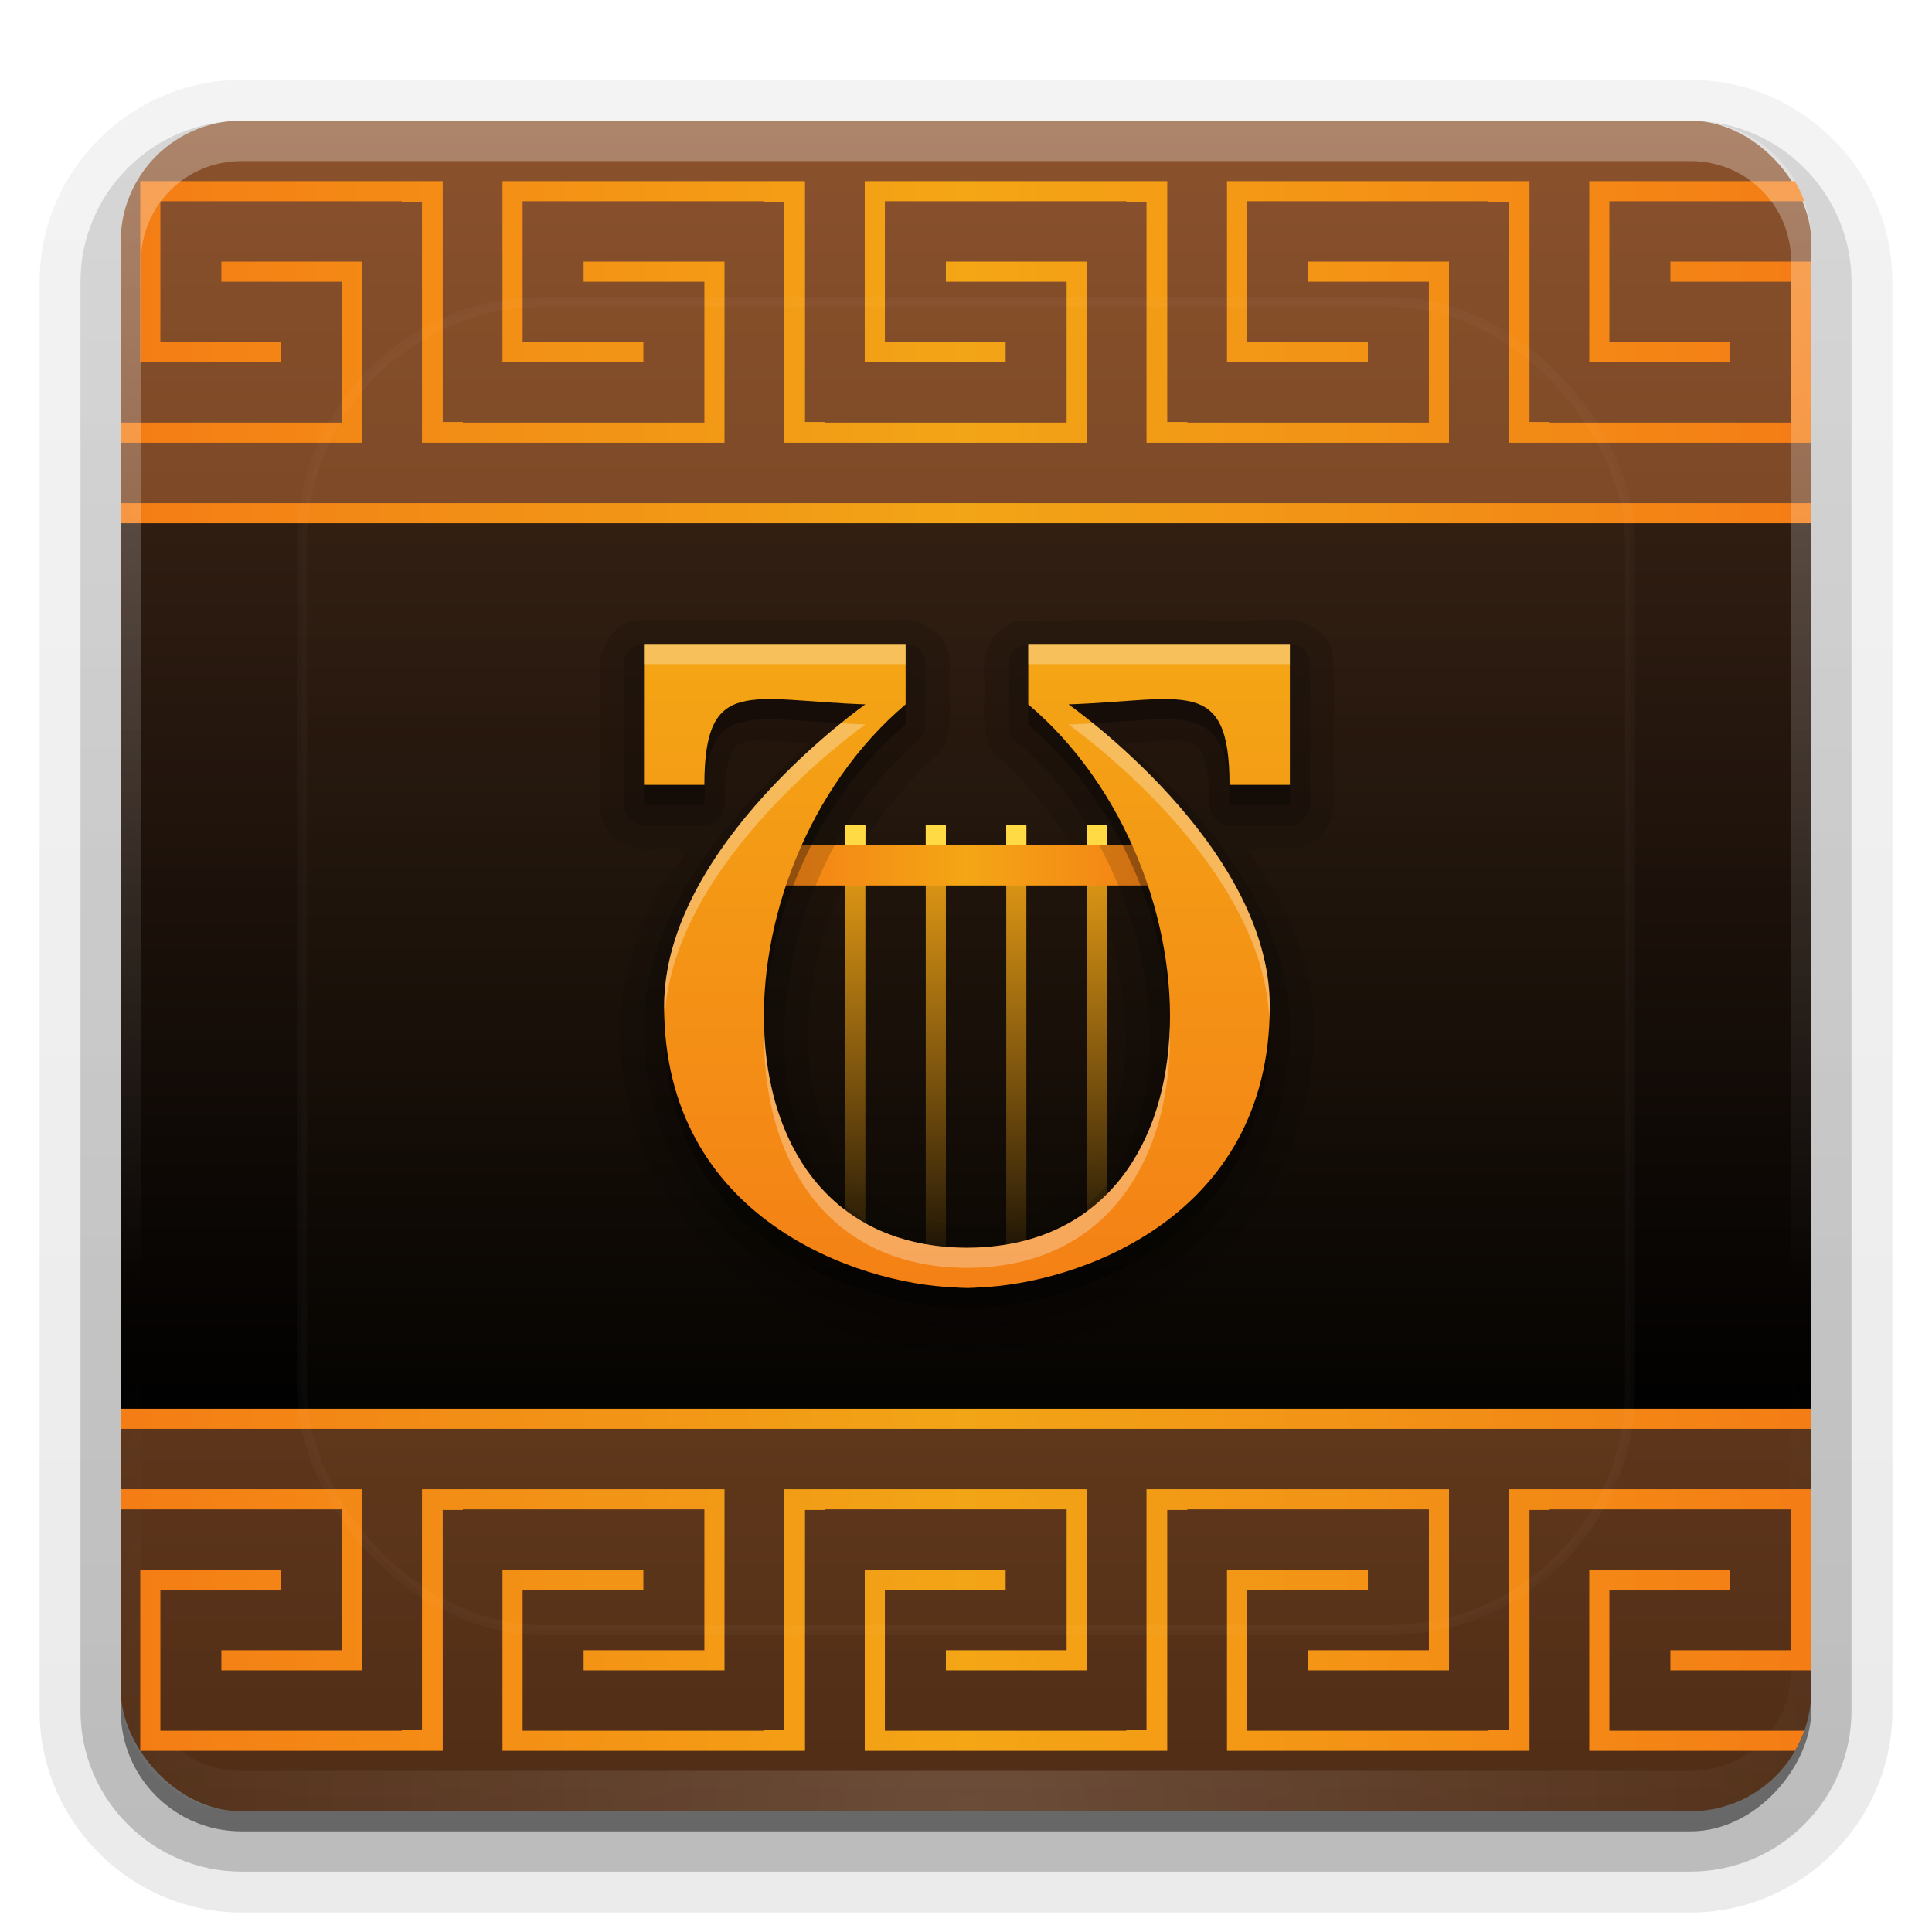<?xml version="1.0" encoding="UTF-8"?>
<!-- Created with Inkscape (http://www.inkscape.org/) -->
<svg id="svg2408" width="96" height="96" version="1.0" xmlns="http://www.w3.org/2000/svg" xmlns:cc="http://creativecommons.org/ns#" xmlns:dc="http://purl.org/dc/elements/1.1/" xmlns:rdf="http://www.w3.org/1999/02/22-rdf-syntax-ns#" xmlns:xlink="http://www.w3.org/1999/xlink">
 <defs id="defs2410">
  <linearGradient id="linearGradient4052">
   <stop id="stop4054" stop-color="#f4a615" offset="0"/>
   <stop id="stop4056" stop-color="#f47d15" offset="1"/>
  </linearGradient>
  <linearGradient id="ButtonShadow" x1="45.448" x2="45.448" y1="92.54" y2="7.016" gradientTransform="scale(1.006 .994)" gradientUnits="userSpaceOnUse">
   <stop id="stop3750" offset="0"/>
   <stop id="stop3752" stop-opacity=".588" offset="1"/>
  </linearGradient>
  <linearGradient id="linearGradient3737">
   <stop id="stop3739" stop-color="#fff" offset="0"/>
   <stop id="stop3741" stop-color="#fff" stop-opacity="0" offset="1"/>
  </linearGradient>
  <filter id="filter3174">
   <feGaussianBlur id="feGaussianBlur3176" stdDeviation="1.71"/>
  </filter>
  <linearGradient id="linearGradient3188" x1="36.357" x2="36.357" y1="6" y2="63.893" gradientUnits="userSpaceOnUse" xlink:href="#linearGradient3737"/>
  <filter id="filter3794" x="-.192" y="-.192" width="1.384" height="1.384">
   <feGaussianBlur id="feGaussianBlur3796" stdDeviation="5.28"/>
  </filter>
  <radialGradient id="radialGradient3619" cx="48" cy="90.172" r="42" gradientTransform="matrix(1.157 0 0 .996 -7.551 .197)" gradientUnits="userSpaceOnUse" xlink:href="#linearGradient3737"/>
  <clipPath id="clipPath3613">
   <rect id="rect3615" x="6" y="6" width="84" height="84" rx="6" ry="6" fill="#fff"/>
  </clipPath>
  <linearGradient id="linearGradient3617" x1="48" x2="48" y1="90" y2="5.988" gradientUnits="userSpaceOnUse">
   <stop id="stop3702" stop-color="#502d16" offset="0"/>
   <stop id="stop3704" stop-color="#8a512c" offset="1"/>
  </linearGradient>
  <linearGradient id="ButtonShadow-0" x1="45.448" x2="45.448" y1="92.54" y2="7.016" gradientTransform="matrix(1.006 0 0 .994 100 0)" gradientUnits="userSpaceOnUse">
   <stop id="stop3750-8" offset="0"/>
   <stop id="stop3752-5" stop-opacity=".588" offset="1"/>
  </linearGradient>
  <linearGradient id="linearGradient3780" x1="32.251" x2="32.251" y1="6.132" y2="90.239" gradientTransform="matrix(1.024 0 0 1.012 -1.143 -98.071)" gradientUnits="userSpaceOnUse" xlink:href="#ButtonShadow-0"/>
  <linearGradient id="linearGradient3721" x1="32.251" x2="32.251" y1="6.132" y2="90.239" gradientTransform="translate(0,-97)" gradientUnits="userSpaceOnUse" xlink:href="#ButtonShadow-0"/>
  <linearGradient id="linearGradient3683" x1="16" x2="80" y1="48" y2="48" gradientUnits="userSpaceOnUse">
   <stop id="stop3679" stop-color="#190e07" offset="0"/>
   <stop id="stop3681" stop-color="#311e12" offset="1"/>
  </linearGradient>
  <linearGradient id="linearGradient3792" x1="32" x2="32" y1="80" y2="15.502" gradientTransform="matrix(1 0 0 .719 0 13.5)" gradientUnits="userSpaceOnUse">
   <stop id="stop3679-0" offset="0"/>
   <stop id="stop3681-3" stop-color="#311e12" offset="1"/>
  </linearGradient>
  <linearGradient id="linearGradient4050" x1="48" x2="48" y1="90" y2="5.988" gradientTransform="translate(0,-100)" gradientUnits="userSpaceOnUse">
   <stop id="stop3702-3-5" stop-color="#502d16" offset="0"/>
   <stop id="stop3704-3-1" stop-color="#9b5b31" offset="1"/>
  </linearGradient>
  <linearGradient id="linearGradient4058" x1="47.997" x2="90" y1="15.5" y2="15.5" gradientUnits="userSpaceOnUse" spreadMethod="reflect" xlink:href="#linearGradient4052"/>
  <linearGradient id="linearGradient4074" x1="47.973" x2="90" y1="70.5" y2="70.5" gradientUnits="userSpaceOnUse" spreadMethod="reflect" xlink:href="#linearGradient4052"/>
  <linearGradient id="linearGradient4076" x1="47.973" x2="90" y1="25.5" y2="25.5" gradientUnits="userSpaceOnUse" spreadMethod="reflect" xlink:href="#linearGradient4052"/>
  <linearGradient id="linearGradient4122" x1="47.997" x2="90" y1="15.5" y2="15.5" gradientTransform="matrix(1,0,0,-1,0,96)" gradientUnits="userSpaceOnUse" spreadMethod="reflect" xlink:href="#linearGradient4052"/>
  <linearGradient id="linearGradient4148" x1="48" x2="48" y1="41" y2="64.022" gradientUnits="userSpaceOnUse">
   <stop id="stop4144" stop-color="#f4a615" offset="0"/>
   <stop id="stop4146" stop-color="#f4a615" stop-opacity="0" offset="1"/>
  </linearGradient>
  <linearGradient id="linearGradient4168" x1="48" x2="58" y1="43" y2="43" gradientUnits="userSpaceOnUse" spreadMethod="reflect" xlink:href="#linearGradient4052"/>
  <linearGradient id="linearGradient4176" x1="48" x2="48" y1="31.772" y2="67" gradientUnits="userSpaceOnUse" xlink:href="#linearGradient4052"/>
 </defs>
 <g id="layer2" display="none">
  <rect id="rect3745" x="5" y="7" width="86" height="85" rx="6" ry="6" fill="url(#ButtonShadow)" filter="url(#filter3174)" opacity=".9"/>
 </g>
 <g id="layer3">
  <path id="path3786" transform="scale(1,-1)" d="m12-95.031c-5.511 0-10.031 4.52-10.031 10.031v71c0 5.511 4.52 10.031 10.031 10.031h72c5.511 0 10.031-4.52 10.031-10.031v-71c0-5.511-4.52-10.031-10.031-10.031h-72z" fill="url(#linearGradient3780)" opacity=".08"/>
  <path id="path3778" transform="scale(1,-1)" d="m12-94.031c-4.972 0-9.031 4.06-9.031 9.031v71c0 4.972 4.06 9.031 9.031 9.031h72c4.972 0 9.031-4.06 9.031-9.031v-71c0-4.972-4.06-9.031-9.031-9.031h-72z" fill="url(#linearGradient3780)" opacity=".1"/>
  <path id="path3770" transform="scale(1,-1)" d="m12-93c-4.409 0-8 3.591-8 8v71c0 4.409 3.591 8 8 8h72c4.409 0 8-3.591 8-8v-71c0-4.409-3.591-8-8-8h-72z" fill="url(#linearGradient3780)" opacity=".2"/>
  <rect id="rect3723" transform="scale(1,-1)" x="5" y="-92" width="86" height="85" rx="7" ry="7" fill="url(#linearGradient3780)" opacity=".3"/>
  <rect id="rect3716" transform="scale(1,-1)" x="6" y="-91" width="84" height="84" rx="6" ry="6" fill="url(#linearGradient3721)" opacity=".45"/>
 </g>
 <g id="layer1">
  <rect id="rect2419" x="6" y="6" width="84" height="84" rx="6" ry="6" fill="url(#linearGradient3617)"/>
  <rect id="rect3757" x="6" y="25" width="84" height="46" color="#000000" fill="url(#linearGradient3792)"/>
  <path id="path3615" d="m12 90c-3.324 0-6-2.676-6-6v-2-68-2c0-0.335 0.041-0.651 0.094-0.969 0.049-0.296 0.097-0.597 0.188-0.875 0.01-0.03 0.021-0.064 0.031-0.094 0.099-0.288 0.235-0.547 0.375-0.812 0.145-0.274 0.316-0.536 0.5-0.781s0.374-0.473 0.594-0.688c0.44-0.428 0.943-0.815 1.5-1.094 0.279-0.14 0.573-0.247 0.875-0.344-0.256 0.1-0.487 0.236-0.719 0.375-0.007 0.004-0.024-0.004-0.031 0-0.032 0.019-0.062 0.043-0.094 0.062-0.12 0.077-0.231 0.164-0.344 0.25-0.106 0.081-0.213 0.161-0.312 0.25-0.178 0.161-0.347 0.345-0.5 0.531-0.108 0.13-0.218 0.265-0.312 0.406-0.025 0.038-0.038 0.086-0.062 0.125-0.065 0.103-0.13 0.205-0.188 0.312-0.101 0.195-0.206 0.416-0.281 0.625-0.008 0.022-0.024 0.041-0.031 0.062-0.032 0.092-0.036 0.187-0.062 0.281-0.03 0.107-0.07 0.203-0.094 0.312-0.073 0.342-0.125 0.698-0.125 1.062v2 68 2c0 2.782 2.218 5 5 5h2 68 2c2.782 0 5-2.218 5-5v-2-68-2c0-0.364-0.052-0.721-0.125-1.062-0.044-0.207-0.088-0.398-0.156-0.594-0.008-0.022-0.023-0.041-0.031-0.062-0.063-0.174-0.138-0.367-0.219-0.531-0.042-0.083-0.079-0.17-0.125-0.25-0.055-0.097-0.127-0.188-0.188-0.281-0.094-0.141-0.205-0.276-0.312-0.406-0.143-0.174-0.303-0.347-0.469-0.5-0.011-0.01-0.02-0.021-0.031-0.031-0.138-0.126-0.285-0.234-0.438-0.344-0.103-0.073-0.204-0.153-0.312-0.219-0.007-0.004-0.024 0.004-0.031 0-0.232-0.139-0.463-0.275-0.719-0.375 0.302 0.097 0.596 0.204 0.875 0.344 0.557 0.279 1.06 0.666 1.5 1.094 0.22 0.214 0.409 0.442 0.594 0.688s0.355 0.508 0.5 0.781c0.14 0.265 0.276 0.525 0.375 0.812 0.01 0.031 0.021 0.063 0.031 0.094 0.09 0.278 0.139 0.579 0.188 0.875 0.052 0.318 0.094 0.634 0.094 0.969v2 68 2c0 3.324-2.676 6-6 6h-72z" fill="url(#radialGradient3619)" opacity=".15"/>
  <path id="path3935" d="m6.969 9v8 1h7v-1h-6v-7h12v0.031h1v11.969h0.031 0.969 0.031 1 12 1v-8-1h-7v1h6v7h-12v-0.031h-1v-11.969h-0.031-0.969-0.031-1-12-1zm18 0v8 1h7v-1h-6v-7h12v0.031h1v11.969h0.031 0.969 0.031 1 12 1v-8-1h-7v1h6v7h-12v-0.031h-1v-11.969h-0.031-0.969-0.031-1-12-1zm18 0v8 1h7v-1h-6v-7h12v0.031h1v11.969h0.031 0.969 0.031 1 12 1v-8-1h-7v1h6v7h-12v-0.031h-1v-11.969h-0.031-0.969-0.031-1-12-1zm18 0v8 1h7v-1h-6v-7h12v0.031h1v11.969h0.031 0.969 0.031 1 12 1v-8-1h-7v1h6v7h-12v-0.031h-1v-11.969h-0.031-0.969-0.031-1-12-1zm18 0v8 1h7v-1h-6v-7h9.688c-0.123-0.35-0.286-0.683-0.469-1h-9.219-1zm-67.969 4v1h6v7h-11v1h11 1v-8-1h-7z" color="#000000" fill="url(#linearGradient4058)"/>
  <path id="path3933" d="m6 26v-1h84v1h-84z" color="#000000" fill="url(#linearGradient4076)"/>
  <path id="path4060" d="m6.969 87v-8-1h7v1h-6v7h12v-0.031h1v-11.969h0.031 0.969 0.031 1 12 1v8 1h-7v-1h6v-7h-12v0.031h-1v11.969h-0.031-0.969-0.031-1-12-1zm18 0v-8-1h7v1h-6v7h12v-0.031h1v-11.969h0.031 0.969 0.031 1 12 1v8 1h-7v-1h6v-7h-12v0.031h-1v11.969h-0.031-0.969-0.031-1-12-1zm18 0v-8-1h7v1h-6v7h12v-0.031h1v-11.969h0.031 0.969 0.031 1 12 1v8 1h-7v-1h6v-7h-12v0.031h-1v11.969h-0.031-0.969-0.031-1-12-1zm18 0v-8-1h7v1h-6v7h12v-0.031h1v-11.969h0.031 0.969 0.031 1 12 1v8 1h-7v-1h6v-7h-12v0.031h-1v11.969h-0.031-0.969-0.031-1-12-1zm18 0v-8-1h7v1h-6v7h9.688c-0.123 0.35-0.286 0.683-0.469 1h-9.219-1zm-67.969-4v-1h6v-7h-11v-1h11 1v8 1h-7z" color="#000000" fill="url(#linearGradient4122)"/>
  <path id="path3931" d="m6 70v1h84v-1h-84z" color="#000000" fill="url(#linearGradient4074)"/>
  <path id="rect3728" d="m12 6c-3.324 0-6 2.676-6 6v2 68 2c0 0.335 0.041 0.651 0.094 0.969 0.049 0.296 0.097 0.597 0.188 0.875 0.01 0.03 0.021 0.064 0.031 0.094 0.099 0.288 0.235 0.547 0.375 0.812 0.145 0.274 0.316 0.536 0.5 0.781s0.374 0.473 0.594 0.688c0.44 0.428 0.943 0.815 1.5 1.094 0.279 0.14 0.573 0.247 0.875 0.344-0.256-0.1-0.487-0.236-0.719-0.375-0.007-0.004-0.024 0.004-0.031 0-0.032-0.019-0.062-0.043-0.094-0.062-0.12-0.077-0.231-0.164-0.344-0.25-0.106-0.081-0.213-0.161-0.312-0.25-0.178-0.161-0.347-0.345-0.5-0.531-0.108-0.13-0.218-0.265-0.312-0.406-0.025-0.038-0.038-0.086-0.062-0.125-0.065-0.103-0.13-0.205-0.188-0.312-0.101-0.195-0.206-0.416-0.281-0.625-0.008-0.022-0.024-0.041-0.031-0.062-0.032-0.092-0.036-0.187-0.062-0.281-0.03-0.107-0.07-0.203-0.094-0.312-0.073-0.342-0.125-0.698-0.125-1.062v-2-68-2c0-2.782 2.218-5 5-5h2 68 2c2.782 0 5 2.218 5 5v2 68 2c0 0.364-0.052 0.721-0.125 1.062-0.044 0.207-0.088 0.398-0.156 0.594-0.008 0.022-0.023 0.041-0.031 0.062-0.063 0.174-0.138 0.367-0.219 0.531-0.042 0.083-0.079 0.17-0.125 0.25-0.055 0.097-0.127 0.188-0.188 0.281-0.094 0.141-0.205 0.276-0.312 0.406-0.143 0.174-0.303 0.347-0.469 0.5-0.011 0.01-0.02 0.021-0.031 0.031-0.138 0.126-0.285 0.234-0.438 0.344-0.103 0.073-0.204 0.153-0.312 0.219-0.007 0.004-0.024-0.004-0.031 0-0.232 0.139-0.463 0.275-0.719 0.375 0.302-0.097 0.596-0.204 0.875-0.344 0.557-0.279 1.06-0.666 1.5-1.094 0.22-0.214 0.409-0.442 0.594-0.688s0.355-0.508 0.5-0.781c0.14-0.265 0.276-0.525 0.375-0.812 0.01-0.031 0.021-0.063 0.031-0.094 0.09-0.278 0.139-0.579 0.188-0.875 0.052-0.318 0.094-0.634 0.094-0.969v-2-68-2c0-3.324-2.676-6-6-6h-72z" fill="url(#linearGradient3188)" opacity=".3"/>
 </g>
 <g id="layer5">
  <rect id="rect3171" x="15" y="15" width="66" height="66" rx="12" ry="12" clip-path="url(#clipPath3613)" fill="#c87137" filter="url(#filter3794)" opacity=".15" stroke="#fff" stroke-linecap="round" stroke-width=".5"/>
 </g>
 <g id="layer4">
  <path id="path4158" d="m31.688 30.812c-1.342 0.149-2.069 1.56-1.875 2.806 0.019 2.272-0.04 4.551 0.031 6.819 0.245 1.329 1.644 1.935 2.877 1.75 0.981-0.068 1.871-0.105 0.726 0.966-2.037 2.978-3.104 6.668-2.471 10.265 0.629 5.268 4.302 9.908 9.148 11.986 5.634 2.7 12.556 2.247 17.836-1.068 4.625-2.708 7.439-8.007 7.32-13.336 0.027-3.228-1.459-6.232-3.281-8.812 1.338-0.083 3.054 0.386 3.906-0.969 0.665-1.104 0.266-2.464 0.375-3.691-0.051-1.726 0.109-3.476-0.094-5.184-0.345-1.216-1.661-1.686-2.815-1.531-4.238 0.021-8.482-0.041-12.716 0.031-1.329 0.245-1.935 1.644-1.75 2.877 0.103 1.41-0.42 3.174 0.947 4.136 4.174 3.803 6.482 9.64 5.995 15.27-0.264 3.276-2.197 6.793-5.66 7.459-3.079 0.692-6.808-0.073-8.492-2.99-2.422-4.127-1.686-9.328 0.126-13.539 1.1-2.603 2.861-4.874 4.958-6.745 0.708-1.176 0.296-2.613 0.406-3.919 0.247-1.473-1.13-2.833-2.6-2.581h-12.9z" opacity=".11"/>
  <path id="rect4135" d="m42 41v21h1v-21h-1zm4 0v21h1v-21h-1zm4 0v21h1v-21h-1zm4 0v21h1v-21h-1z" color="#000000" fill="url(#linearGradient4148)"/>
  <rect id="rect4131" x="38" y="42" width="20" height="2" color="#000000" fill="url(#linearGradient4168)"/>
  <path id="path4154" d="m31.812 32a1.011 1.011 0 0 0-0.812 1v7a1.011 1.011 0 0 0 1 1h3a1.011 1.011 0 0 0 1-1c0-1.294 0.151-2.118 0.344-2.531s0.322-0.51 0.75-0.625c0.464-0.124 2.065 0.028 3.188 0.094-0.901 0.775-1.932 1.666-3.031 2.875-2.582 2.84-5.25 6.766-5.25 11.188 0 5.604 2.626 9.425 5.844 11.719 3.196 2.279 6.902 3.143 9.469 3.25 0.017 7.21e-4 0.045-6.51e-4 0.062 0 0.22 0.017 0.437 0.027 0.688 0.031a1.011 1.011 0 0 0 0.062 0c0.212-0.005 0.407-0.016 0.594-0.031 0.017-6.51e-4 0.045 7.21e-4 0.062 0 2.567-0.107 6.272-0.971 9.469-3.25 3.218-2.294 5.844-6.115 5.844-11.719 0-4.421-2.668-8.347-5.25-11.188-1.099-1.209-2.13-2.1-3.031-2.875 1.122-0.066 2.724-0.218 3.188-0.094 0.428 0.115 0.557 0.211 0.75 0.625s0.344 1.238 0.344 2.531a1.011 1.011 0 0 0 1 1h3a1.011 1.011 0 0 0 1-1v-7a1.011 1.011 0 0 0-1-1h-13a1.011 1.011 0 0 0-1 1v3a1.011 1.011 0 0 0 0.344 0.781c4.573 3.873 6.977 10.348 6.656 15.719-0.16 2.685-0.973 5.069-2.438 6.75-1.447 1.661-3.521 2.707-6.469 2.75-0.035 5.15e-4 -0.058-2.31e-4 -0.094 0-0.027 9.89e-4 -0.121-2.07e-4 -0.094 0-3.004-0.02-5.098-1.069-6.562-2.75s-2.277-4.065-2.438-6.75c-0.321-5.371 2.083-11.846 6.656-15.719a1.011 1.011 0 0 0 0.344-0.781v-3a1.011 1.011 0 0 0-1-1h-13a1.011 1.011 0 0 0-0.188 0z" opacity=".15"/>
  <path id="path4150" d="m32 33v7h3c0-5.452 2.25-4.198 8-4 0 0-10 7-10 15 0 10.593 9.67 13.789 14.406 13.969 0.205 0.018 0.427 0.027 0.688 0.031 0.218-0.005 0.416-0.016 0.594-0.031 4.736-0.18 14.406-3.376 14.406-13.969 0-8-10-15-10-15 5.75-0.198 8-1.452 8 4h3v-7h-13v3c9.715 8.228 9.986 26.915-3 27-0.027-0.002-0.07 1.85e-4 -0.094 0-12.986-0.085-12.715-18.772-3-27v-3h-13z" opacity=".3"/>
  <path id="path3675" transform="matrix(0,-1.125,1.125,0,84,102)" d="m80 48a32 32 0 1 1-64 0 32 32 0 1 1 64 0z" color="#000000" fill="url(#linearGradient3683)"/>
  <path id="path3685" d="m138 14c-18.778 0-34 15.222-34 34s15.222 34 34 34 34-15.222 34-34-15.222-34-34-34zm0 1c18.225 0 33 14.775 33 33s-14.775 33-33 33-33-14.775-33-33 14.775-33 33-33z" color="#000000" fill="#f49215"/>
  <path id="rect3697" d="m134 16v1 6h1v-6h5v3h-2v1h3v-1-4h-1-5-1zm2 2v1 3 1h7v-1h-6v-3h2v-1h-3z" color="#000000" fill="#f49215"/>
  <path id="path3714" d="m144.24 16.361-0.314 0.95-1.883 5.697 0.95 0.314 1.883-5.697 4.747 1.569-0.941 2.849-1.899-0.628-0.314 0.95 2.849 0.941 0.314-0.95 1.255-3.798-0.95-0.314-4.747-1.569-0.95-0.314zm1.272 2.526-0.314 0.95-0.941 2.849-0.314 0.95 6.646 2.196 0.314-0.95-5.697-1.883 0.941-2.849 1.899 0.628 0.314-0.95-2.849-0.941z" color="#000000" fill="#f49215"/>
  <path id="path3716" d="m153.69 19.825-0.591 0.807-3.547 4.839 0.807 0.591 3.547-4.839 4.033 2.956-1.773 2.42-1.613-1.182-0.591 0.807 2.42 1.773 0.591-0.807 2.365-3.226-0.807-0.591-4.033-2.956-0.807-0.591zm0.431 2.795-0.591 0.807-1.773 2.42-0.591 0.807 5.646 4.138 0.591-0.807-4.839-3.547 1.773-2.42 1.613 1.182 0.591-0.807-2.42-1.773z" color="#000000" fill="#f49215"/>
  <path id="path3718" d="m161.56 25.981-0.81 0.587-4.858 3.521 0.587 0.81 4.858-3.521 2.934 4.048-2.429 1.761-1.174-1.619-0.81 0.587 1.761 2.429 0.81-0.587 3.239-2.348-0.587-0.81-2.934-4.048-0.587-0.81zm-0.446 2.793-0.81 0.587-2.429 1.761-0.81 0.587 4.108 5.668 0.81-0.587-3.521-4.858 2.429-1.761 1.174 1.619 0.81-0.587-1.761-2.429z" color="#000000" fill="#f49215"/>
  <path id="path3720" d="m167.21 34.331-0.951 0.308-5.708 1.849 0.308 0.951 5.708-1.849 1.541 4.756-2.854 0.925-0.616-1.903-0.951 0.308 0.925 2.854 0.951-0.308 3.805-1.233-0.308-0.951-1.541-4.756-0.308-0.951zm-1.286 2.519-0.951 0.308-2.854 0.925-0.951 0.308 2.158 6.659 0.951-0.308-1.849-5.708 2.854-0.925 0.616 1.903 0.951-0.308-0.925-2.854z" color="#000000" fill="#f49215"/>
  <path id="path3722" d="m170.01 44.082-1-0.003-6-0.015-3e-3 1 6 0.015-0.013 5-3-0.008 5e-3 -2-1-0.003-8e-3 3 1 0.003 4 0.01 3e-3 -1 0.013-5 3e-3 -1zm-2.005 1.995-1-0.003-3-0.008-1-0.003-0.018 7 1 0.003 0.015-6 3 0.008-5e-3 2 1 0.003 8e-3 -3z" color="#000000" fill="#f49215"/>
  <path id="path3724" d="m169.62 54.317-0.949-0.316-5.693-1.896-0.316 0.949 5.693 1.896-1.58 4.744-2.846-0.948 0.632-1.897-0.949-0.316-0.948 2.846 0.949 0.316 3.795 1.264 0.316-0.949 1.58-4.744 0.316-0.949zm-2.53 1.266-0.949-0.316-2.846-0.948-0.949-0.316-2.212 6.641 0.949 0.316 1.896-5.693 2.846 0.948-0.632 1.897 0.949 0.316 0.948-2.846z" color="#000000" fill="#f49215"/>
  <path id="path3726" d="m166.12 63.794-0.804-0.594-4.826-3.565-0.594 0.804 4.826 3.565-2.97 4.022-2.413-1.782 1.188-1.609-0.804-0.594-1.782 2.413 0.804 0.594 3.218 2.376 0.594-0.804 2.97-4.022 0.594-0.804zm-2.797 0.421-0.804-0.594-2.413-1.782-0.804-0.594-4.159 5.631 0.804 0.594 3.565-4.826 2.413 1.782-1.188 1.609 0.804 0.594 1.782-2.413z" color="#000000" fill="#f49215"/>
  <path id="path3728" d="m159.8 71.761-0.579-0.815-3.477-4.89-0.815 0.579 3.477 4.89-4.075 2.897-1.738-2.445 1.63-1.159-0.579-0.815-2.445 1.738 0.579 0.815 2.318 3.26 0.815-0.579 4.075-2.897 0.815-0.579zm-2.789-0.471-0.579-0.815-1.738-2.445-0.579-0.815-5.705 4.056 0.579 0.815 4.89-3.477 1.738 2.445-1.63 1.159 0.579 0.815 2.445-1.738z" color="#000000" fill="#f49215"/>
  <path id="path3730" d="m151.26 77.398-0.295-0.956-1.769-5.733-0.956 0.295 1.769 5.733-4.778 1.474-0.885-2.867 1.911-0.59-0.295-0.956-2.867 0.885 0.295 0.956 1.179 3.822 0.956-0.295 4.778-1.474 0.956-0.295zm-2.501-1.321-0.295-0.956-0.885-2.867-0.295-0.956-6.689 2.064 0.295 0.956 5.733-1.769 0.885 2.867-1.911 0.59 0.295 0.956 2.867-0.885z" color="#000000" fill="#f49215"/>
  <path id="path3732" d="m141.49 80.06 0.016-1 0.096-5.999-1-0.016-0.096 5.999-4.999-0.08 0.048-3 2 0.032 0.016-1-3-0.048-0.016 1-0.064 3.999 1 0.016 4.999 0.08 1 0.016zm-1.968-2.032 0.016-1 0.048-3 0.016-1-6.999-0.112-0.016 1 5.999 0.096-0.048 3-2-0.032-0.016 1 3 0.048z" color="#000000" fill="#f49215"/>
  <path id="path3734" d="m131.45 79.578 0.323-0.946 1.937-5.679-0.946-0.323-1.937 5.679-4.732-1.614 0.969-2.839 1.893 0.646 0.323-0.946-2.839-0.969-0.323 0.946-1.292 3.786 0.946 0.323 4.732 1.614 0.946 0.323zm-1.247-2.539 0.323-0.946 0.969-2.839 0.323-0.946-6.625-2.26-0.323 0.946 5.679 1.937-0.969 2.839-1.893-0.646-0.323 0.946 2.839 0.969z" color="#000000" fill="#f49215"/>
  <path id="path3736" d="m118 75.998 0.6-0.8 3.601-4.8-0.8-0.6-3.601 4.8-4-3.001 1.8-2.4 1.6 1.2 0.6-0.8-2.4-1.8-0.6 0.8-2.4 3.2 0.8 0.6 4 3.001 0.8 0.6zm-0.4-2.8 0.6-0.8 1.8-2.4 0.6-0.8-5.599-4.201-0.6 0.8 4.8 3.601-1.8 2.4-1.6-1.2-0.6 0.8 2.4 1.8z" color="#000000" fill="#f49215"/>
  <path id="path3738" d="m110.11 83.661 0.818-0.575 4.91-3.448-0.575-0.818-4.91 3.448-2.873-4.092 2.455-1.724 1.149 1.637 0.818-0.575-1.724-2.455-0.818 0.575-3.274 2.299 0.575 0.818 2.873 4.092 0.575 0.818zm0.488-2.786 0.818-0.575 2.455-1.724 0.818-0.575-4.022-5.729-0.818 0.575 3.448 4.91-2.455 1.724-1.149-1.637-0.818 0.575 1.724 2.455z" color="#000000" fill="#f49215"/>
  <path id="path3740" d="m108.58 61.21 0.956-0.293 5.736-1.76-0.293-0.956-5.736 1.76-1.467-4.78 2.868-0.88 0.587 1.912 0.956-0.293-0.88-2.868-0.956 0.293-3.824 1.173 0.293 0.956 1.467 4.78 0.293 0.956zm1.325-2.499 0.956-0.293 2.868-0.88 0.956-0.293-2.053-6.692-0.956 0.293 1.76 5.736-2.868 0.88-0.587-1.912-0.956 0.293 0.88 2.868z" color="#000000" fill="#f49215"/>
  <path id="path3742" d="m105.94 51.484 1 0.016 5.999 0.097 0.016-1-5.999-0.097 0.081-4.999 3 0.048-0.032 2 1 0.016 0.048-3-1-0.016-3.999-0.064-0.016 1-0.081 4.999-0.016 1zm2.032-1.968 1 0.016 3 0.048 1 0.016 0.113-6.999-1-0.016-0.097 5.999-3-0.048 0.032-2-1-0.016-0.048 3z" color="#000000" fill="#f49215"/>
  <path id="path3744" d="m106.43 41.422 0.946 0.324 5.677 1.943 0.324-0.946-5.677-1.943 1.619-4.731 2.838 0.972-0.648 1.892 0.946 0.324 0.972-2.838-0.946-0.324-3.784-1.295-0.324 0.946-1.619 4.731-0.324 0.946zm2.54-1.245 0.946 0.324 2.838 0.972 0.946 0.324 2.267-6.623-0.946-0.324-1.943 5.677-2.838-0.972 0.648-1.892-0.946-0.324-0.972 2.838z" color="#000000" fill="#f49215"/>
  <path id="path3746" d="m109.9 32.185 0.804 0.595 4.824 3.568 0.595-0.804-4.824-3.568 2.974-4.02 2.412 1.784-1.189 1.608 0.804 0.595 1.784-2.412-0.804-0.595-3.216-2.379-0.595 0.804-2.974 4.02-0.595 0.804zm2.797-0.418 0.804 0.595 2.412 1.784 0.804 0.595 4.163-5.628-0.804-0.595-3.568 4.824-2.412-1.784 1.189-1.608-0.804-0.595-1.784 2.412z" color="#000000" fill="#f49215"/>
  <path id="path3748" d="m116.26 24.183 0.577 0.816 3.464 4.899 0.816-0.577-3.464-4.899 4.082-2.887 1.732 2.449-1.633 1.155 0.577 0.816 2.449-1.732-0.577-0.816-2.31-3.266-0.816 0.577-4.082 2.887-0.816 0.577zm2.788 0.478 0.577 0.816 1.732 2.449 0.577 0.816 5.715-4.042-0.577-0.816-4.899 3.464-1.732-2.449 1.633-1.155-0.577-0.816-2.449 1.732z" color="#000000" fill="#f49215"/>
  <path id="path3750" d="m124.44 18.74 0.305 0.952 1.828 5.715 0.952-0.305-1.828-5.715 4.762-1.523 0.914 2.857-1.905 0.609 0.305 0.952 2.857-0.914-0.305-0.952-1.219-3.81-0.952 0.305-4.762 1.523-0.952 0.305zm2.514 1.296 0.305 0.952 0.914 2.857 0.305 0.952 6.667-2.133-0.305-0.952-5.715 1.828-0.914-2.857 1.905-0.609-0.305-0.952-2.857 0.914z" color="#000000" fill="#f49215"/>
  <path id="path3752" d="m138 24c-13.255 0-24 10.745-24 24s10.745 24 24 24 24-10.745 24-24-10.745-24-24-24zm0 1c12.703 0 23 10.297 23 23s-10.297 23-23 23-23-10.297-23-23 10.297-23 23-23z" color="#000000" fill="#f49215"/>
  <path id="path3947" d="m92.969-9v-11.969h-1v-0.031h-12v7h6v1h-7v-1-8h1 12 1 0.031 0.969 0.031v11.969h1v0.031h12v-7h-6v-1h7v1 8h-1-12-1-0.031-0.969-0.031z" color="#000000" fill="#f49215"/>
  <rect id="rect2419-6" x="6" y="-94" width="84" height="84" rx="6" ry="6" fill="url(#linearGradient4050)"/>
  <path id="path4126" d="m32 32v7h3c0-5.452 2.25-4.198 8-4 0 0-10 7-10 15 0 10.593 9.67 13.789 14.406 13.969 0.205 0.018 0.427 0.027 0.688 0.031 0.218-0.005 0.416-0.016 0.594-0.031 4.736-0.18 14.406-3.376 14.406-13.969 0-8-10-15-10-15 5.75-0.198 8-1.452 8 4h3v-7h-13v3c9.715 8.228 9.986 26.915-3 27-0.027-0.002-0.07 1.85e-4 -0.094 0-12.986-0.085-12.715-18.772-3-27v-3h-13z" fill="url(#linearGradient4176)"/>
  <path id="path4178" d="m32 32v1h13v-1h-13zm19.094 0v1h13v-1h-13zm-9.312 3.938c-2.63 2.124-8.781 7.755-8.781 14.062 0 0.192 0.025 0.375 0.031 0.562 0.352-7.816 9.969-14.562 9.969-14.562-0.438-0.015-0.821-0.039-1.219-0.062zm12.531 0c-0.398 0.024-0.781 0.047-1.219 0.062 0 0 9.617 6.746 9.969 14.562 0.006-0.188 0.031-0.37 0.031-0.562 0-6.307-6.151-11.939-8.781-14.062zm-16.344 15.031c-0.187 6.4 2.947 11.985 10.031 12.031 0.024 1.85e-4 0.067-0.002 0.094 0 7.084-0.046 10.219-5.631 10.031-12.031-0.154 5.972-3.318 10.987-10.031 11.031-0.027-0.002-0.07 1.85e-4 -0.094 0-6.714-0.044-9.877-5.059-10.031-11.031z" fill="#fff" opacity=".3"/>
  <rect id="rect4187" x="42" y="41" width="1" height="1" color="#000000" fill="#ffda45"/>
  <rect id="rect4189" x="46" y="41" width="1" height="1" color="#000000" fill="#ffda45"/>
  <rect id="rect4191" x="50" y="41" width="1" height="1" color="#000000" fill="#ffda45"/>
  <rect id="rect4193" x="54" y="41" width="1" height="1" color="#000000" fill="#ffda45"/>
 </g>
</svg>
